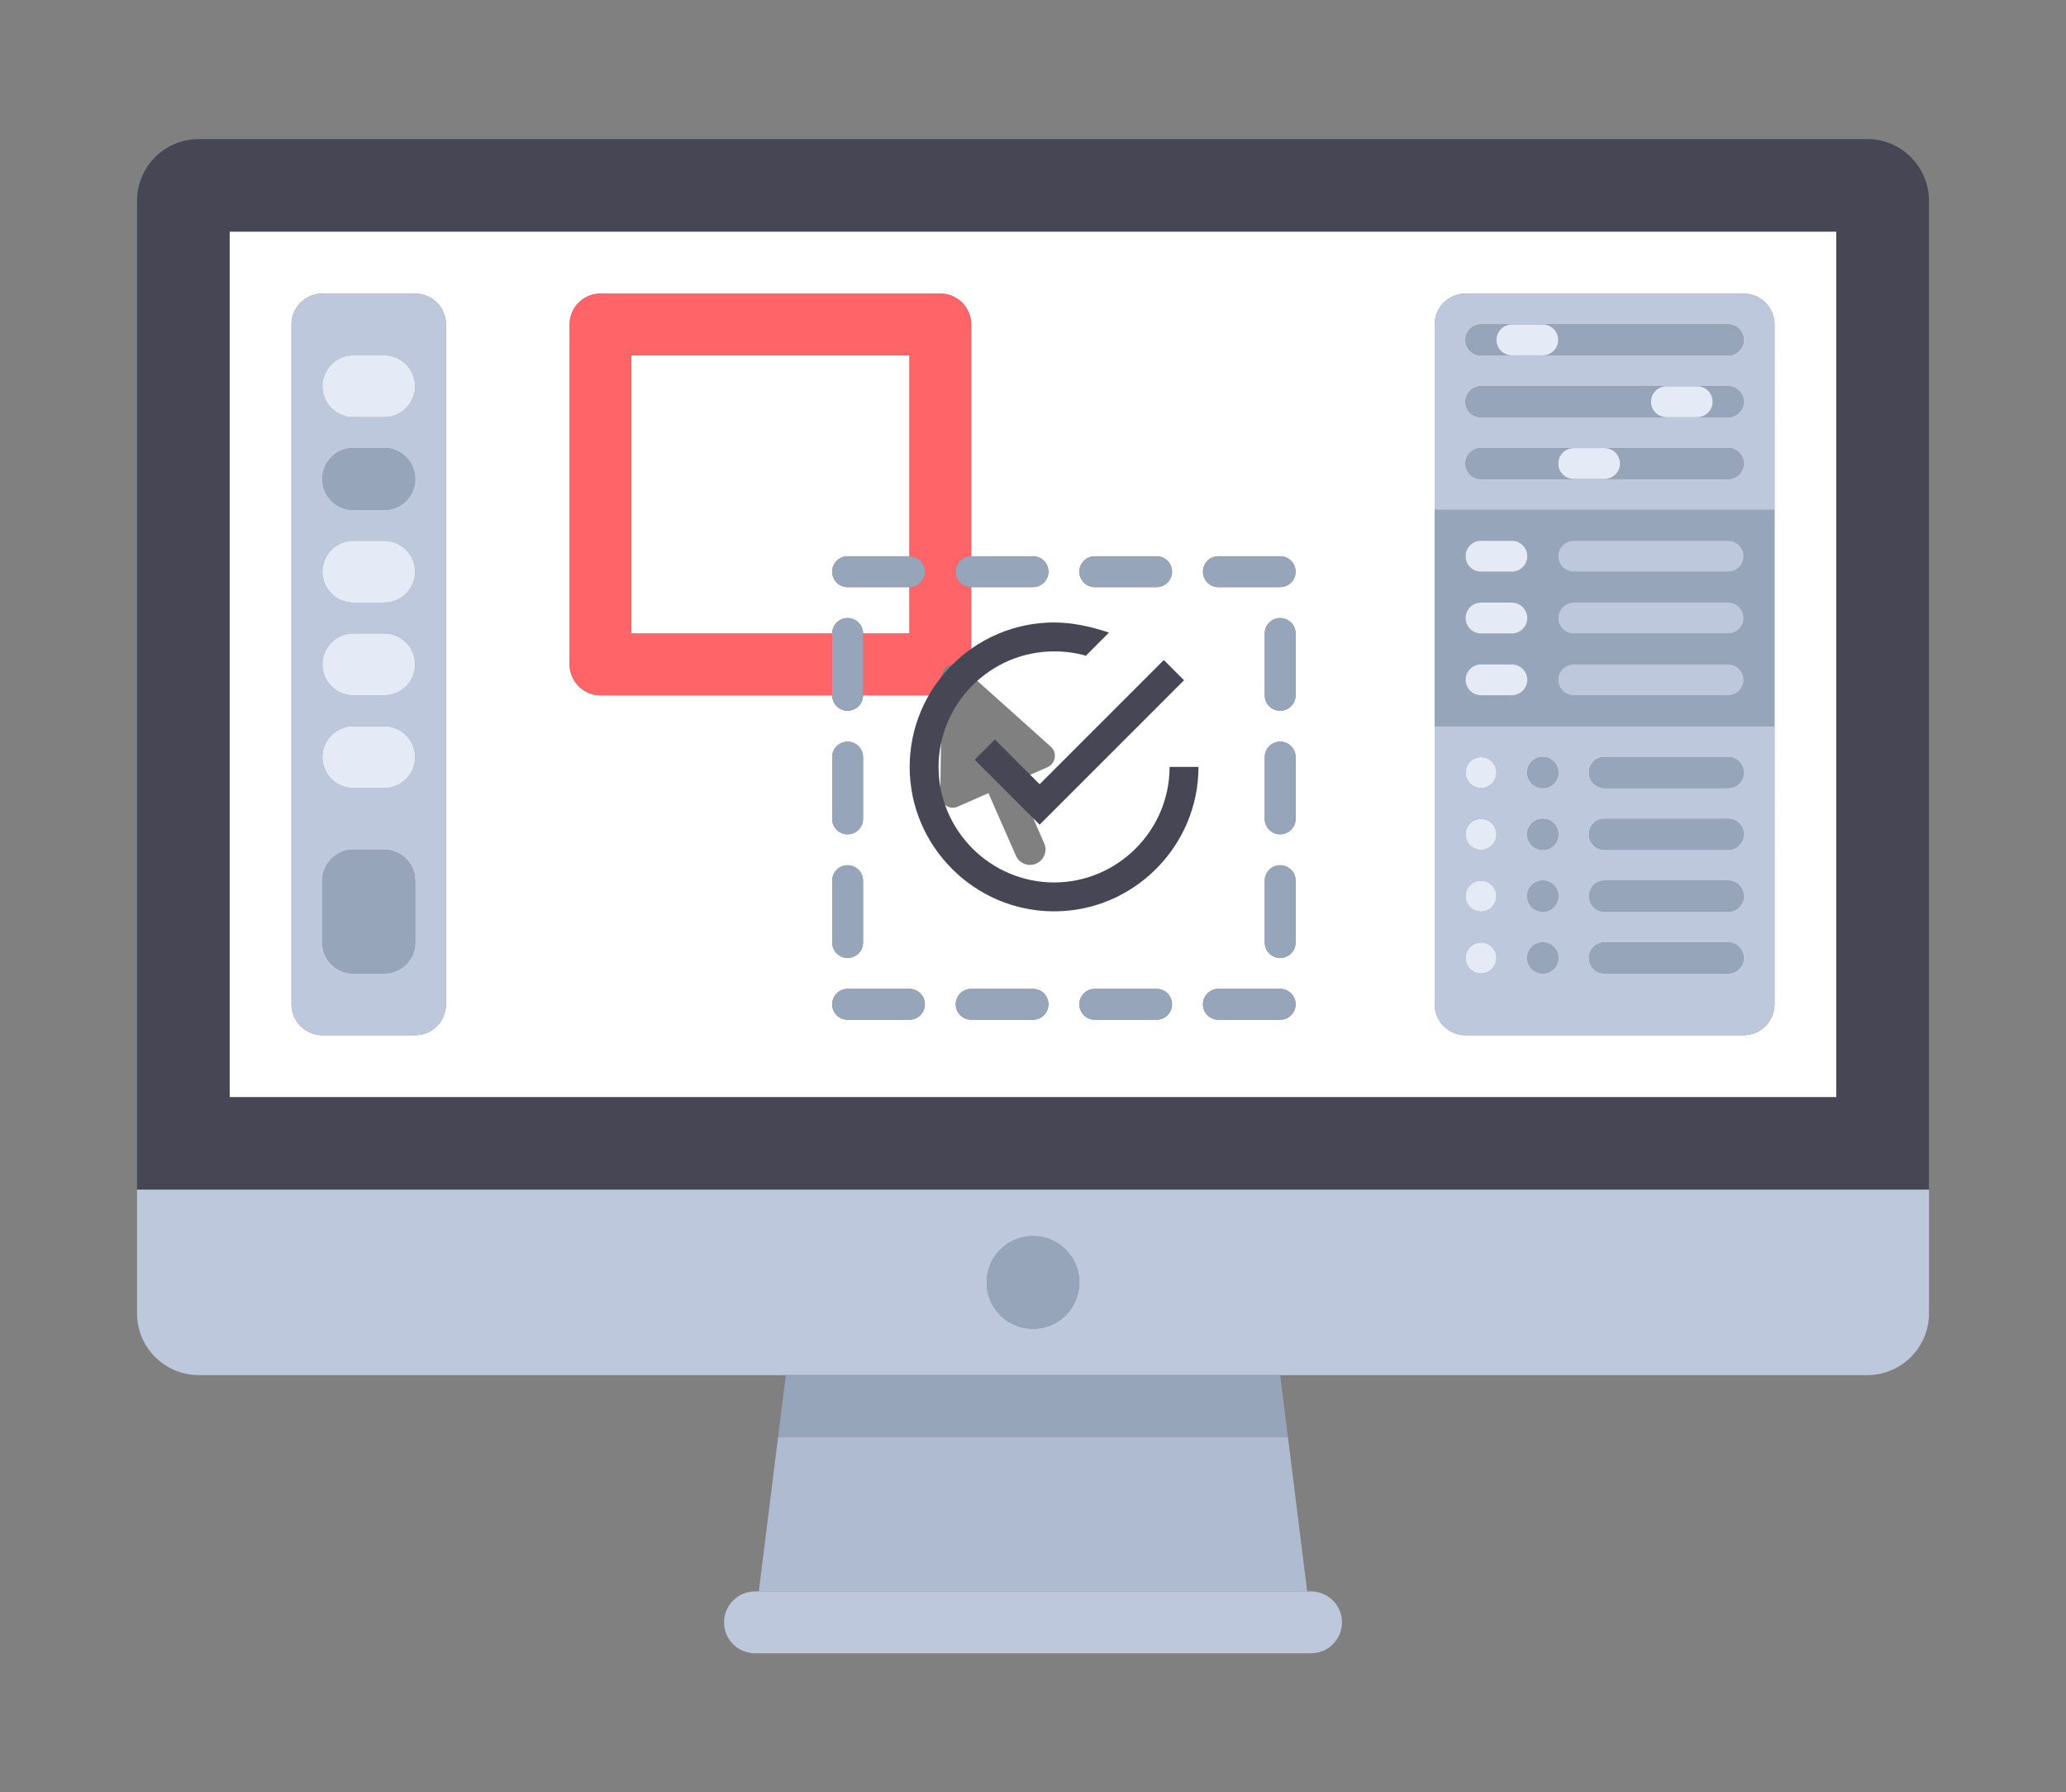 <?xml version="1.0" encoding="utf-8"?>
<!-- Generator: Adobe Illustrator 16.0.0, SVG Export Plug-In . SVG Version: 6.00 Build 0)  -->
<!DOCTYPE svg PUBLIC "-//W3C//DTD SVG 1.1//EN" "http://www.w3.org/Graphics/SVG/1.1/DTD/svg11.dtd">
<svg version="1.1" id="Layer_1" xmlns="http://www.w3.org/2000/svg" xmlns:xlink="http://www.w3.org/1999/xlink" x="0px" y="0px"
	 width="98px" height="85px" viewBox="0 0 98 85" enable-background="new 0 0 98 85" xml:space="preserve">
<rect x="0" y="0" width="98" height="85" fill="#808080" stroke="none"/>
<path fill="#464655" d="M88.568,6.595H9.431C7.812,6.595,6.5,7.907,6.5,9.526v46.896h85V9.526C91.5,7.907,90.188,6.595,88.568,6.595
	z M87.104,52.025H10.896V10.991h76.207V52.025z"/>
<g>
	<path fill="#FFFFFF" d="M40.207,29.311c0.405,0,0.733,0.328,0.733,0.732h2.198v-2.198h-2.931c-0.405,0-0.733-0.328-0.733-0.732
		c0-0.405,0.328-0.733,0.733-0.733h2.931v-9.526H29.948v13.189h9.525C39.474,29.638,39.802,29.311,40.207,29.311z"/>
	<path fill="#FFFFFF" d="M10.896,52.025h76.207V10.991H10.896V52.025z M43.138,48.361h-2.931c-0.405,0-0.733-0.327-0.733-0.732
		c0-0.404,0.328-0.732,0.733-0.732h2.931c0.405,0,0.733,0.328,0.733,0.732C43.871,48.034,43.543,48.361,43.138,48.361z
		 M40.207,41.034c0.405,0,0.733,0.328,0.733,0.733v2.931c0,0.405-0.328,0.733-0.733,0.733c-0.405,0-0.733-0.328-0.733-0.733v-2.931
		C39.474,41.362,39.802,41.034,40.207,41.034z M39.474,38.836v-2.931c0-0.405,0.328-0.733,0.733-0.733
		c0.405,0,0.732,0.328,0.732,0.733v2.931c0,0.405-0.328,0.732-0.732,0.732C39.802,39.569,39.474,39.241,39.474,38.836z M49,48.361
		h-2.931c-0.405,0-0.733-0.327-0.733-0.732c0-0.404,0.328-0.732,0.733-0.732H49c0.405,0,0.732,0.328,0.732,0.732
		C49.732,48.034,49.405,48.361,49,48.361z M61.457,44.698c0,0.405-0.328,0.733-0.733,0.733s-0.732-0.328-0.732-0.733v-2.931
		c0-0.405,0.327-0.733,0.732-0.733s0.733,0.328,0.733,0.733V44.698z M61.457,38.836c0,0.405-0.328,0.732-0.733,0.732
		s-0.732-0.328-0.732-0.732v-2.931c0-0.405,0.327-0.733,0.732-0.733s0.733,0.328,0.733,0.733V38.836z M61.457,32.974
		c0,0.405-0.328,0.733-0.733,0.733s-0.732-0.328-0.732-0.733v-2.931c0-0.405,0.327-0.732,0.732-0.732s0.733,0.328,0.733,0.732
		V32.974z M68.052,34.439V24.181v-8.793c0-0.81,0.656-1.466,1.466-1.466h13.189c0.809,0,1.465,0.656,1.465,1.466v8.793V34.44v13.189
		c0,0.81-0.656,1.466-1.465,1.466H69.518c-0.81,0-1.466-0.656-1.466-1.466V34.439z M57.793,26.379h2.931
		c0.405,0,0.733,0.328,0.733,0.733c0,0.405-0.328,0.732-0.733,0.732h-2.931c-0.405,0-0.732-0.328-0.732-0.732
		C57.061,26.707,57.388,26.379,57.793,26.379z M57.793,46.896h2.931c0.405,0,0.733,0.328,0.733,0.732
		c0,0.406-0.328,0.733-0.733,0.733h-2.931c-0.405,0-0.732-0.327-0.732-0.733C57.061,47.225,57.388,46.896,57.793,46.896z
		 M51.931,26.379h2.931c0.406,0,0.733,0.328,0.733,0.733c0,0.405-0.327,0.732-0.733,0.732h-2.931c-0.405,0-0.732-0.328-0.732-0.732
		C51.198,26.707,51.525,26.379,51.931,26.379z M51.931,46.896h2.931c0.406,0,0.733,0.328,0.733,0.732
		c0,0.406-0.327,0.733-0.733,0.733h-2.931c-0.405,0-0.732-0.327-0.732-0.733C51.198,47.225,51.525,46.896,51.931,46.896z
		 M27.017,15.388c0-0.81,0.656-1.466,1.465-1.466h16.121c0.81,0,1.466,0.655,1.466,1.466v10.991H49c0.405,0,0.732,0.328,0.732,0.733
		c0,0.405-0.328,0.732-0.732,0.732h-2.931v3.664c0,0.159-0.026,0.312-0.073,0.455l3.846,3.446c0.318,0.285,0.236,0.805-0.156,0.977
		l-1.457,0.64l1.302,2.965c0.162,0.37-0.007,0.803-0.377,0.966c-0.096,0.042-0.196,0.062-0.294,0.062
		c-0.283,0-0.551-0.163-0.672-0.438l-1.302-2.965l-1.458,0.64c-0.392,0.172-0.83-0.119-0.825-0.546l0.062-4.737
		c-0.021,0.001-0.041,0.003-0.062,0.003h-3.664c0,0.405-0.328,0.732-0.733,0.732c-0.405,0-0.733-0.328-0.733-0.732H28.482
		c-0.809,0-1.465-0.656-1.465-1.466V15.388L27.017,15.388z M13.828,15.388c0-0.81,0.656-1.466,1.465-1.466h4.397
		c0.809,0,1.465,0.656,1.465,1.466v32.241c0,0.81-0.656,1.466-1.465,1.466h-4.397c-0.809,0-1.465-0.656-1.465-1.466V15.388z"/>
</g>
<path fill="#BEC8DC" d="M6.5,62.284c0,1.619,1.312,2.931,2.931,2.931h27.845h23.449h27.844c1.619,0,2.932-1.312,2.932-2.931v-5.862
	h-85V62.284z M49,58.621c1.214,0,2.198,0.984,2.198,2.197c0,1.215-0.984,2.199-2.198,2.199s-2.198-0.984-2.198-2.199
	C46.802,59.605,47.786,58.621,49,58.621z"/>
<polygon fill="#AFBBD0" points="35.994,75.475 62.006,75.475 61.091,68.146 36.909,68.146 "/>
<path fill="#BEC8DC" d="M35.811,75.475c-0.81,0-1.466,0.656-1.466,1.465c0,0.81,0.656,1.466,1.466,1.466h26.379
	c0.81,0,1.466-0.656,1.466-1.466c0-0.809-0.656-1.465-1.466-1.465h-0.183H35.994H35.811z"/>
<g>
	<polygon fill="#96A5B9" points="36.909,68.146 61.091,68.146 60.725,65.216 37.276,65.216 	"/>
	<circle fill="#96A5B9" cx="49" cy="60.819" r="2.198"/>
</g>
<path fill="#BEC8DC" d="M15.293,49.095h4.397c0.809,0,1.465-0.656,1.465-1.466V15.388c0-0.81-0.656-1.466-1.465-1.466h-4.397
	c-0.809,0-1.465,0.656-1.465,1.466v32.241C13.828,48.438,14.484,49.095,15.293,49.095z M16.759,16.854h1.465
	c0.81,0,1.466,0.656,1.466,1.465c0,0.81-0.656,1.466-1.466,1.466h-1.465c-0.81,0-1.466-0.656-1.466-1.466
	C15.293,17.51,15.949,16.854,16.759,16.854z M16.759,21.25h1.465c0.81,0,1.466,0.656,1.466,1.466c0,0.809-0.656,1.465-1.466,1.465
	h-1.465c-0.81,0-1.466-0.656-1.466-1.465C15.293,21.906,15.949,21.25,16.759,21.25z M16.759,25.646h1.465
	c0.81,0,1.466,0.656,1.466,1.466c0,0.809-0.656,1.465-1.466,1.465h-1.465c-0.81,0-1.466-0.656-1.466-1.465
	C15.293,26.303,15.949,25.646,16.759,25.646z M16.759,30.043h1.465c0.81,0,1.466,0.656,1.466,1.466c0,0.809-0.656,1.466-1.466,1.466
	h-1.465c-0.81,0-1.466-0.657-1.466-1.466C15.293,30.699,15.949,30.043,16.759,30.043z M16.759,34.439h1.465
	c0.81,0,1.466,0.656,1.466,1.466c0,0.809-0.656,1.465-1.466,1.465h-1.465c-0.81,0-1.466-0.656-1.466-1.465
	C15.293,35.096,15.949,34.439,16.759,34.439z M15.293,41.767c0-0.809,0.656-1.465,1.466-1.465h1.466
	c0.809,0,1.465,0.656,1.465,1.465v2.931c0,0.81-0.656,1.466-1.465,1.466h-1.466c-0.81,0-1.466-0.656-1.466-1.466V41.767z"/>
<path fill="#E4EAF6" d="M16.759,19.784h1.465c0.81,0,1.466-0.656,1.466-1.465c0-0.81-0.656-1.466-1.466-1.466h-1.465
	c-0.81,0-1.466,0.656-1.466,1.466S15.949,19.784,16.759,19.784z"/>
<path fill="#96A5B9" d="M16.759,24.181h1.465c0.81,0,1.466-0.656,1.466-1.466c0-0.809-0.656-1.465-1.466-1.465h-1.465
	c-0.81,0-1.466,0.656-1.466,1.465C15.293,23.525,15.949,24.181,16.759,24.181z"/>
<g>
	<path fill="#E4EAF6" d="M16.759,28.578h1.465c0.81,0,1.466-0.656,1.466-1.466c0-0.809-0.656-1.465-1.466-1.465h-1.465
		c-0.81,0-1.466,0.656-1.466,1.465C15.293,27.921,15.949,28.578,16.759,28.578z"/>
	<path fill="#E4EAF6" d="M16.759,32.974h1.465c0.81,0,1.466-0.656,1.466-1.465c0-0.81-0.656-1.466-1.466-1.466h-1.465
		c-0.81,0-1.466,0.656-1.466,1.466C15.293,32.318,15.949,32.974,16.759,32.974z"/>
	<path fill="#E4EAF6" d="M16.759,37.371h1.465c0.81,0,1.466-0.656,1.466-1.465c0-0.81-0.656-1.466-1.466-1.466h-1.465
		c-0.81,0-1.466,0.656-1.466,1.466C15.293,36.714,15.949,37.371,16.759,37.371z"/>
</g>
<path fill="#96A5B9" d="M16.759,46.164h1.465c0.81,0,1.466-0.656,1.466-1.466v-2.931c0-0.809-0.656-1.465-1.466-1.465h-1.465
	c-0.81,0-1.466,0.656-1.466,1.465v2.931C15.293,45.508,15.949,46.164,16.759,46.164z"/>
<g>
	<path fill="#BEC8DC" d="M84.172,15.388c0-0.81-0.656-1.466-1.465-1.466H69.518c-0.81,0-1.466,0.656-1.466,1.466v8.793h16.12V15.388
		L84.172,15.388z M81.975,22.716h-5.862h-1.466H70.25c-0.404,0-0.732-0.328-0.732-0.733s0.328-0.733,0.732-0.733h4.396h1.466h5.862
		c0.404,0,0.732,0.328,0.732,0.733S82.379,22.716,81.975,22.716z M81.975,19.784h-1.466h-1.466H70.25
		c-0.404,0-0.732-0.328-0.732-0.732s0.328-0.733,0.732-0.733h8.793h1.466h1.466c0.404,0,0.732,0.328,0.732,0.733
		S82.379,19.784,81.975,19.784z M81.975,16.854h-8.793h-1.467H70.25c-0.404,0-0.732-0.328-0.732-0.733s0.328-0.733,0.732-0.733
		h1.466h1.466h8.793c0.404,0,0.732,0.328,0.732,0.733S82.379,16.854,81.975,16.854z"/>
	<path fill="#BEC8DC" d="M69.518,49.095h13.189c0.809,0,1.465-0.656,1.465-1.466V34.439h-16.12v13.189
		C68.052,48.438,68.708,49.095,69.518,49.095z M76.111,35.905h5.863c0.404,0,0.732,0.328,0.732,0.733s-0.328,0.732-0.732,0.732
		h-5.863c-0.404,0-0.732-0.328-0.732-0.732S75.707,35.905,76.111,35.905z M76.111,38.836h5.863c0.404,0,0.732,0.328,0.732,0.732
		s-0.328,0.733-0.732,0.733h-5.863c-0.404,0-0.732-0.328-0.732-0.733S75.707,38.836,76.111,38.836z M76.111,41.767h5.863
		c0.404,0,0.732,0.328,0.732,0.733s-0.328,0.732-0.732,0.732h-5.863c-0.404,0-0.732-0.328-0.732-0.732S75.707,41.767,76.111,41.767z
		 M76.111,44.698h5.863c0.404,0,0.732,0.328,0.732,0.733c0,0.404-0.328,0.732-0.732,0.732h-5.863c-0.404,0-0.732-0.328-0.732-0.732
		C75.379,45.026,75.707,44.698,76.111,44.698z M73.182,35.905L73.182,35.905c0.404,0,0.732,0.328,0.732,0.733
		s-0.328,0.732-0.732,0.732l0,0c-0.405,0-0.733-0.328-0.733-0.732S72.776,35.905,73.182,35.905z M73.182,38.836L73.182,38.836
		c0.404,0,0.732,0.328,0.732,0.732s-0.328,0.733-0.732,0.733l0,0c-0.405,0-0.733-0.328-0.733-0.733S72.776,38.836,73.182,38.836z
		 M73.182,41.767L73.182,41.767c0.404,0,0.732,0.328,0.732,0.733s-0.328,0.732-0.732,0.732l0,0c-0.405,0-0.733-0.328-0.733-0.732
		S72.776,41.767,73.182,41.767z M73.182,44.698L73.182,44.698c0.404,0,0.732,0.328,0.732,0.733c0,0.404-0.328,0.732-0.732,0.732l0,0
		c-0.405,0-0.733-0.328-0.733-0.732C72.448,45.026,72.776,44.698,73.182,44.698z M70.25,35.905L70.25,35.905
		c0.404,0,0.732,0.328,0.732,0.733s-0.328,0.732-0.732,0.732l0,0c-0.404,0-0.732-0.328-0.732-0.732S69.846,35.905,70.25,35.905z
		 M70.25,38.836L70.25,38.836c0.404,0,0.732,0.328,0.732,0.732s-0.328,0.733-0.732,0.733l0,0c-0.404,0-0.732-0.328-0.732-0.733
		S69.846,38.836,70.25,38.836z M70.25,41.767L70.25,41.767c0.404,0,0.732,0.328,0.732,0.733s-0.328,0.732-0.732,0.732l0,0
		c-0.404,0-0.732-0.328-0.732-0.732S69.846,41.767,70.25,41.767z M70.25,44.698L70.25,44.698c0.404,0,0.732,0.328,0.732,0.733
		c0,0.404-0.328,0.732-0.732,0.732l0,0c-0.404,0-0.732-0.328-0.732-0.732C69.518,45.026,69.846,44.698,70.25,44.698z"/>
</g>
<g>
	<path fill="#96A5B9" d="M84.172,24.181h-16.12v10.258h16.12V24.181z M71.716,32.974H70.25c-0.404,0-0.732-0.328-0.732-0.733
		s0.328-0.732,0.732-0.732h1.466c0.404,0,0.732,0.328,0.732,0.732S72.12,32.974,71.716,32.974z M71.716,30.043H70.25
		c-0.404,0-0.732-0.328-0.732-0.732s0.328-0.733,0.732-0.733h1.466c0.404,0,0.732,0.328,0.732,0.733S72.12,30.043,71.716,30.043z
		 M71.716,27.112H70.25c-0.404,0-0.732-0.328-0.732-0.732s0.328-0.733,0.732-0.733h1.466c0.404,0,0.732,0.328,0.732,0.733
		S72.12,27.112,71.716,27.112z M81.975,32.974h-7.328c-0.404,0-0.732-0.328-0.732-0.733s0.328-0.732,0.732-0.732h7.328
		c0.404,0,0.732,0.328,0.732,0.732S82.379,32.974,81.975,32.974z M81.975,30.043h-7.328c-0.404,0-0.732-0.328-0.732-0.732
		s0.328-0.733,0.732-0.733h7.328c0.404,0,0.732,0.328,0.732,0.733S82.379,30.043,81.975,30.043z M81.975,27.112h-7.328
		c-0.404,0-0.732-0.328-0.732-0.732s0.328-0.733,0.732-0.733h7.328c0.404,0,0.732,0.328,0.732,0.733S82.379,27.112,81.975,27.112z"
		/>
	<path fill="#96A5B9" d="M81.975,15.388h-8.793c0.404,0,0.732,0.328,0.732,0.732s-0.328,0.733-0.732,0.733h8.793
		c0.404,0,0.732-0.328,0.732-0.733S82.379,15.388,81.975,15.388z"/>
	<path fill="#96A5B9" d="M70.982,16.121c0-0.405,0.328-0.733,0.733-0.733H70.25c-0.404,0-0.732,0.328-0.732,0.733
		s0.328,0.733,0.732,0.733h1.466C71.311,16.854,70.982,16.525,70.982,16.121z"/>
	<path fill="#96A5B9" d="M81.975,21.25h-5.862c0.405,0,0.732,0.328,0.732,0.733s-0.327,0.733-0.732,0.733h5.862
		c0.404,0,0.732-0.328,0.732-0.733S82.379,21.25,81.975,21.25z"/>
	<path fill="#96A5B9" d="M73.914,21.983c0-0.405,0.328-0.733,0.732-0.733H70.25c-0.404,0-0.732,0.328-0.732,0.733
		s0.328,0.733,0.732,0.733h4.396C74.242,22.716,73.914,22.387,73.914,21.983z"/>
</g>
<path fill="#BEC8DC" d="M81.975,25.646h-7.328c-0.404,0-0.732,0.328-0.732,0.733s0.328,0.733,0.732,0.733h7.328
	c0.404,0,0.732-0.328,0.732-0.733S82.379,25.646,81.975,25.646z"/>
<g>
	<path fill="#96A5B9" d="M78.311,19.052c0-0.405,0.328-0.733,0.732-0.733H70.25c-0.404,0-0.732,0.328-0.732,0.733
		s0.328,0.733,0.732,0.733h8.793C78.639,19.784,78.311,19.457,78.311,19.052z"/>
	<path fill="#96A5B9" d="M81.975,18.319h-1.466c0.404,0,0.732,0.328,0.732,0.733s-0.328,0.733-0.732,0.733h1.466
		c0.404,0,0.732-0.328,0.732-0.733S82.379,18.319,81.975,18.319z"/>
</g>
<g>
	<path fill="#E4EAF6" d="M73.914,16.121c0-0.405-0.328-0.733-0.732-0.733h-1.467c-0.404,0-0.732,0.328-0.732,0.733
		s0.328,0.733,0.732,0.733h1.467C73.586,16.854,73.914,16.525,73.914,16.121z"/>
	<path fill="#E4EAF6" d="M76.845,21.983c0-0.405-0.328-0.733-0.733-0.733h-1.465c-0.404,0-0.732,0.328-0.732,0.733
		s0.328,0.733,0.732,0.733h1.465C76.517,22.716,76.845,22.387,76.845,21.983z"/>
	<path fill="#E4EAF6" d="M71.716,25.646H70.25c-0.404,0-0.732,0.328-0.732,0.733s0.328,0.733,0.732,0.733h1.466
		c0.404,0,0.732-0.328,0.732-0.733S72.12,25.646,71.716,25.646z"/>
</g>
<path fill="#BEC8DC" d="M81.975,28.578h-7.328c-0.404,0-0.732,0.328-0.732,0.733s0.328,0.732,0.732,0.732h7.328
	c0.404,0,0.732-0.328,0.732-0.732S82.379,28.578,81.975,28.578z"/>
<path fill="#E4EAF6" d="M71.716,28.578H70.25c-0.404,0-0.732,0.328-0.732,0.733s0.328,0.732,0.732,0.732h1.466
	c0.404,0,0.732-0.328,0.732-0.732S72.12,28.578,71.716,28.578z"/>
<path fill="#BEC8DC" d="M81.975,31.509h-7.328c-0.404,0-0.732,0.328-0.732,0.732s0.328,0.733,0.732,0.733h7.328
	c0.404,0,0.732-0.328,0.732-0.733S82.379,31.509,81.975,31.509z"/>
<g>
	<path fill="#E4EAF6" d="M71.716,31.509H70.25c-0.404,0-0.732,0.328-0.732,0.732s0.328,0.733,0.732,0.733h1.466
		c0.404,0,0.732-0.328,0.732-0.733S72.12,31.509,71.716,31.509z"/>
	<path fill="#E4EAF6" d="M70.25,40.302L70.25,40.302c0.404,0,0.732-0.328,0.732-0.733s-0.328-0.732-0.732-0.732l0,0
		c-0.404,0-0.732,0.328-0.732,0.732S69.846,40.302,70.25,40.302z"/>
	<path fill="#E4EAF6" d="M70.25,37.371L70.25,37.371c0.404,0,0.732-0.328,0.732-0.733s-0.328-0.732-0.732-0.732l0,0
		c-0.404,0-0.732,0.328-0.732,0.732S69.846,37.371,70.25,37.371z"/>
	<path fill="#E4EAF6" d="M70.25,46.164L70.25,46.164c0.404,0,0.732-0.328,0.732-0.732c0-0.405-0.328-0.733-0.732-0.733l0,0
		c-0.404,0-0.732,0.328-0.732,0.733C69.518,45.836,69.846,46.164,70.25,46.164z"/>
	<path fill="#E4EAF6" d="M70.25,43.232L70.25,43.232c0.404,0,0.732-0.328,0.732-0.732s-0.328-0.733-0.732-0.733l0,0
		c-0.404,0-0.732,0.328-0.732,0.733S69.846,43.232,70.25,43.232z"/>
</g>
<g>
	<path fill="#96A5B9" d="M73.182,40.302L73.182,40.302c0.404,0,0.732-0.328,0.732-0.733s-0.328-0.732-0.732-0.732l0,0
		c-0.405,0-0.733,0.328-0.733,0.732S72.776,40.302,73.182,40.302z"/>
	<path fill="#96A5B9" d="M73.182,37.371L73.182,37.371c0.404,0,0.732-0.328,0.732-0.733s-0.328-0.732-0.732-0.732l0,0
		c-0.405,0-0.733,0.328-0.733,0.732S72.776,37.371,73.182,37.371z"/>
	<path fill="#96A5B9" d="M73.182,46.164L73.182,46.164c0.404,0,0.732-0.328,0.732-0.732c0-0.405-0.328-0.733-0.732-0.733l0,0
		c-0.405,0-0.733,0.328-0.733,0.733C72.448,45.836,72.776,46.164,73.182,46.164z"/>
	<path fill="#96A5B9" d="M73.182,43.232L73.182,43.232c0.404,0,0.732-0.328,0.732-0.732s-0.328-0.733-0.732-0.733l0,0
		c-0.405,0-0.733,0.328-0.733,0.733S72.776,43.232,73.182,43.232z"/>
	<path fill="#96A5B9" d="M76.111,40.302h5.863c0.404,0,0.732-0.328,0.732-0.733s-0.328-0.732-0.732-0.732h-5.863
		c-0.404,0-0.732,0.328-0.732,0.732S75.707,40.302,76.111,40.302z"/>
	<path fill="#96A5B9" d="M76.111,37.371h5.863c0.404,0,0.732-0.328,0.732-0.733s-0.328-0.732-0.732-0.732h-5.863
		c-0.404,0-0.732,0.328-0.732,0.732S75.707,37.371,76.111,37.371z"/>
	<path fill="#96A5B9" d="M76.111,46.164h5.863c0.404,0,0.732-0.328,0.732-0.732c0-0.405-0.328-0.733-0.732-0.733h-5.863
		c-0.404,0-0.732,0.328-0.732,0.733C75.379,45.836,75.707,46.164,76.111,46.164z"/>
	<path fill="#96A5B9" d="M76.111,43.232h5.863c0.404,0,0.732-0.328,0.732-0.732s-0.328-0.733-0.732-0.733h-5.863
		c-0.404,0-0.732,0.328-0.732,0.733S75.707,43.232,76.111,43.232z"/>
</g>
<path fill="#E4EAF6" d="M81.241,19.052c0-0.405-0.328-0.733-0.732-0.733h-1.466c-0.404,0-0.732,0.328-0.732,0.733
	s0.328,0.733,0.732,0.733h1.466C80.913,19.784,81.241,19.457,81.241,19.052z"/>
<path fill="#FF6469" d="M28.482,32.974h10.992v-2.931h-9.526V16.854h13.189v9.526c0.405,0,0.733,0.328,0.733,0.733
	c0,0.405-0.328,0.732-0.733,0.732v2.198h-2.198v2.931h3.664c0.021,0,0.042-0.002,0.062-0.003l0.012-0.881
	c0.007-0.505,0.604-0.767,0.98-0.431l0.339,0.304c0.047-0.144,0.073-0.296,0.073-0.455v-3.664c-0.405,0-0.732-0.328-0.732-0.733
	c0-0.405,0.328-0.732,0.732-0.732V15.388c0-0.81-0.656-1.466-1.465-1.466H28.483c-0.81,0-1.466,0.655-1.466,1.466v16.121
	C27.017,32.319,27.673,32.974,28.482,32.974z"/>
<g>
	<path fill="#96A5B9" d="M40.207,39.569c0.405,0,0.733-0.328,0.733-0.732v-2.931c0-0.405-0.328-0.733-0.733-0.733
		c-0.405,0-0.733,0.328-0.733,0.733v2.931C39.474,39.241,39.802,39.569,40.207,39.569z"/>
	<path fill="#96A5B9" d="M57.793,48.361h2.931c0.405,0,0.733-0.327,0.733-0.732c0-0.404-0.328-0.732-0.733-0.732h-2.931
		c-0.405,0-0.732,0.328-0.732,0.732C57.061,48.034,57.388,48.361,57.793,48.361z"/>
	<path fill="#96A5B9" d="M60.725,41.034c-0.406,0-0.733,0.328-0.733,0.733v2.931c0,0.405,0.327,0.733,0.733,0.733
		c0.404,0,0.732-0.328,0.732-0.733v-2.931C61.457,41.362,61.129,41.034,60.725,41.034z"/>
	<path fill="#96A5B9" d="M57.793,27.845h2.931c0.405,0,0.733-0.328,0.733-0.733c0-0.405-0.328-0.732-0.733-0.732h-2.931
		c-0.405,0-0.732,0.328-0.732,0.732C57.061,27.517,57.388,27.845,57.793,27.845z"/>
	<path fill="#96A5B9" d="M60.725,29.311c-0.406,0-0.733,0.328-0.733,0.732v2.931c0,0.405,0.327,0.733,0.733,0.733
		c0.404,0,0.732-0.328,0.732-0.733v-2.931C61.457,29.638,61.129,29.311,60.725,29.311z"/>
	<path fill="#96A5B9" d="M49,46.896h-2.931c-0.405,0-0.733,0.328-0.733,0.732c0,0.406,0.328,0.733,0.733,0.733H49
		c0.405,0,0.732-0.327,0.732-0.733C49.732,47.225,49.405,46.896,49,46.896z"/>
	<path fill="#96A5B9" d="M40.207,29.311c-0.405,0-0.733,0.328-0.733,0.732v2.931c0,0.405,0.328,0.733,0.733,0.733
		c0.405,0,0.733-0.328,0.733-0.733v-2.931C40.939,29.638,40.612,29.311,40.207,29.311z"/>
	<path fill="#96A5B9" d="M43.138,46.896h-2.931c-0.405,0-0.733,0.328-0.733,0.732c0,0.406,0.328,0.733,0.733,0.733h2.931
		c0.405,0,0.733-0.327,0.733-0.733C43.871,47.225,43.543,46.896,43.138,46.896z"/>
	<path fill="#96A5B9" d="M39.474,44.698c0,0.405,0.328,0.733,0.733,0.733c0.405,0,0.732-0.328,0.732-0.733v-2.931
		c0-0.405-0.328-0.733-0.732-0.733c-0.405,0-0.733,0.328-0.733,0.733V44.698z"/>
	<path fill="#96A5B9" d="M60.725,35.172c-0.406,0-0.733,0.328-0.733,0.733v2.931c0,0.405,0.327,0.732,0.733,0.732
		c0.404,0,0.732-0.328,0.732-0.732v-2.931C61.457,35.5,61.129,35.172,60.725,35.172z"/>
	<path fill="#96A5B9" d="M51.931,27.845h2.931c0.406,0,0.733-0.328,0.733-0.733c0-0.405-0.327-0.732-0.733-0.732h-2.931
		c-0.405,0-0.732,0.328-0.732,0.732C51.198,27.517,51.525,27.845,51.931,27.845z"/>
	<path fill="#96A5B9" d="M39.474,27.112c0,0.405,0.328,0.733,0.733,0.733h2.931c0.405,0,0.733-0.328,0.733-0.733
		c0-0.405-0.328-0.732-0.733-0.732h-2.931C39.802,26.379,39.474,26.707,39.474,27.112z"/>
	<path fill="#96A5B9" d="M51.931,48.361h2.931c0.406,0,0.733-0.327,0.733-0.732c0-0.404-0.327-0.732-0.733-0.732h-2.931
		c-0.405,0-0.732,0.328-0.732,0.732C51.198,48.034,51.525,48.361,51.931,48.361z"/>
	<path fill="#96A5B9" d="M45.336,27.112c0,0.405,0.328,0.733,0.733,0.733H49c0.405,0,0.732-0.328,0.732-0.733
		c0-0.405-0.328-0.732-0.732-0.732h-2.931C45.664,26.379,45.336,26.707,45.336,27.112z"/>
</g>
<g>
	<g id="check-circle-outline">
		<path fill="#464655" d="M47.191,35.07l-0.959,0.958l3.082,3.083l6.851-6.85l-0.96-0.959l-5.891,5.891L47.191,35.07z
			 M55.479,36.371c0,3.014-2.466,5.479-5.479,5.479s-5.479-2.465-5.479-5.479s2.466-5.479,5.479-5.479
			c0.548,0,1.027,0.068,1.507,0.206L52.604,30c-0.822-0.274-1.713-0.479-2.604-0.479c-3.768,0-6.85,3.083-6.85,6.85
			c0,3.768,3.082,6.85,6.85,6.85s6.85-3.083,6.85-6.85H55.479z"/>
	</g>
</g>
</svg>
